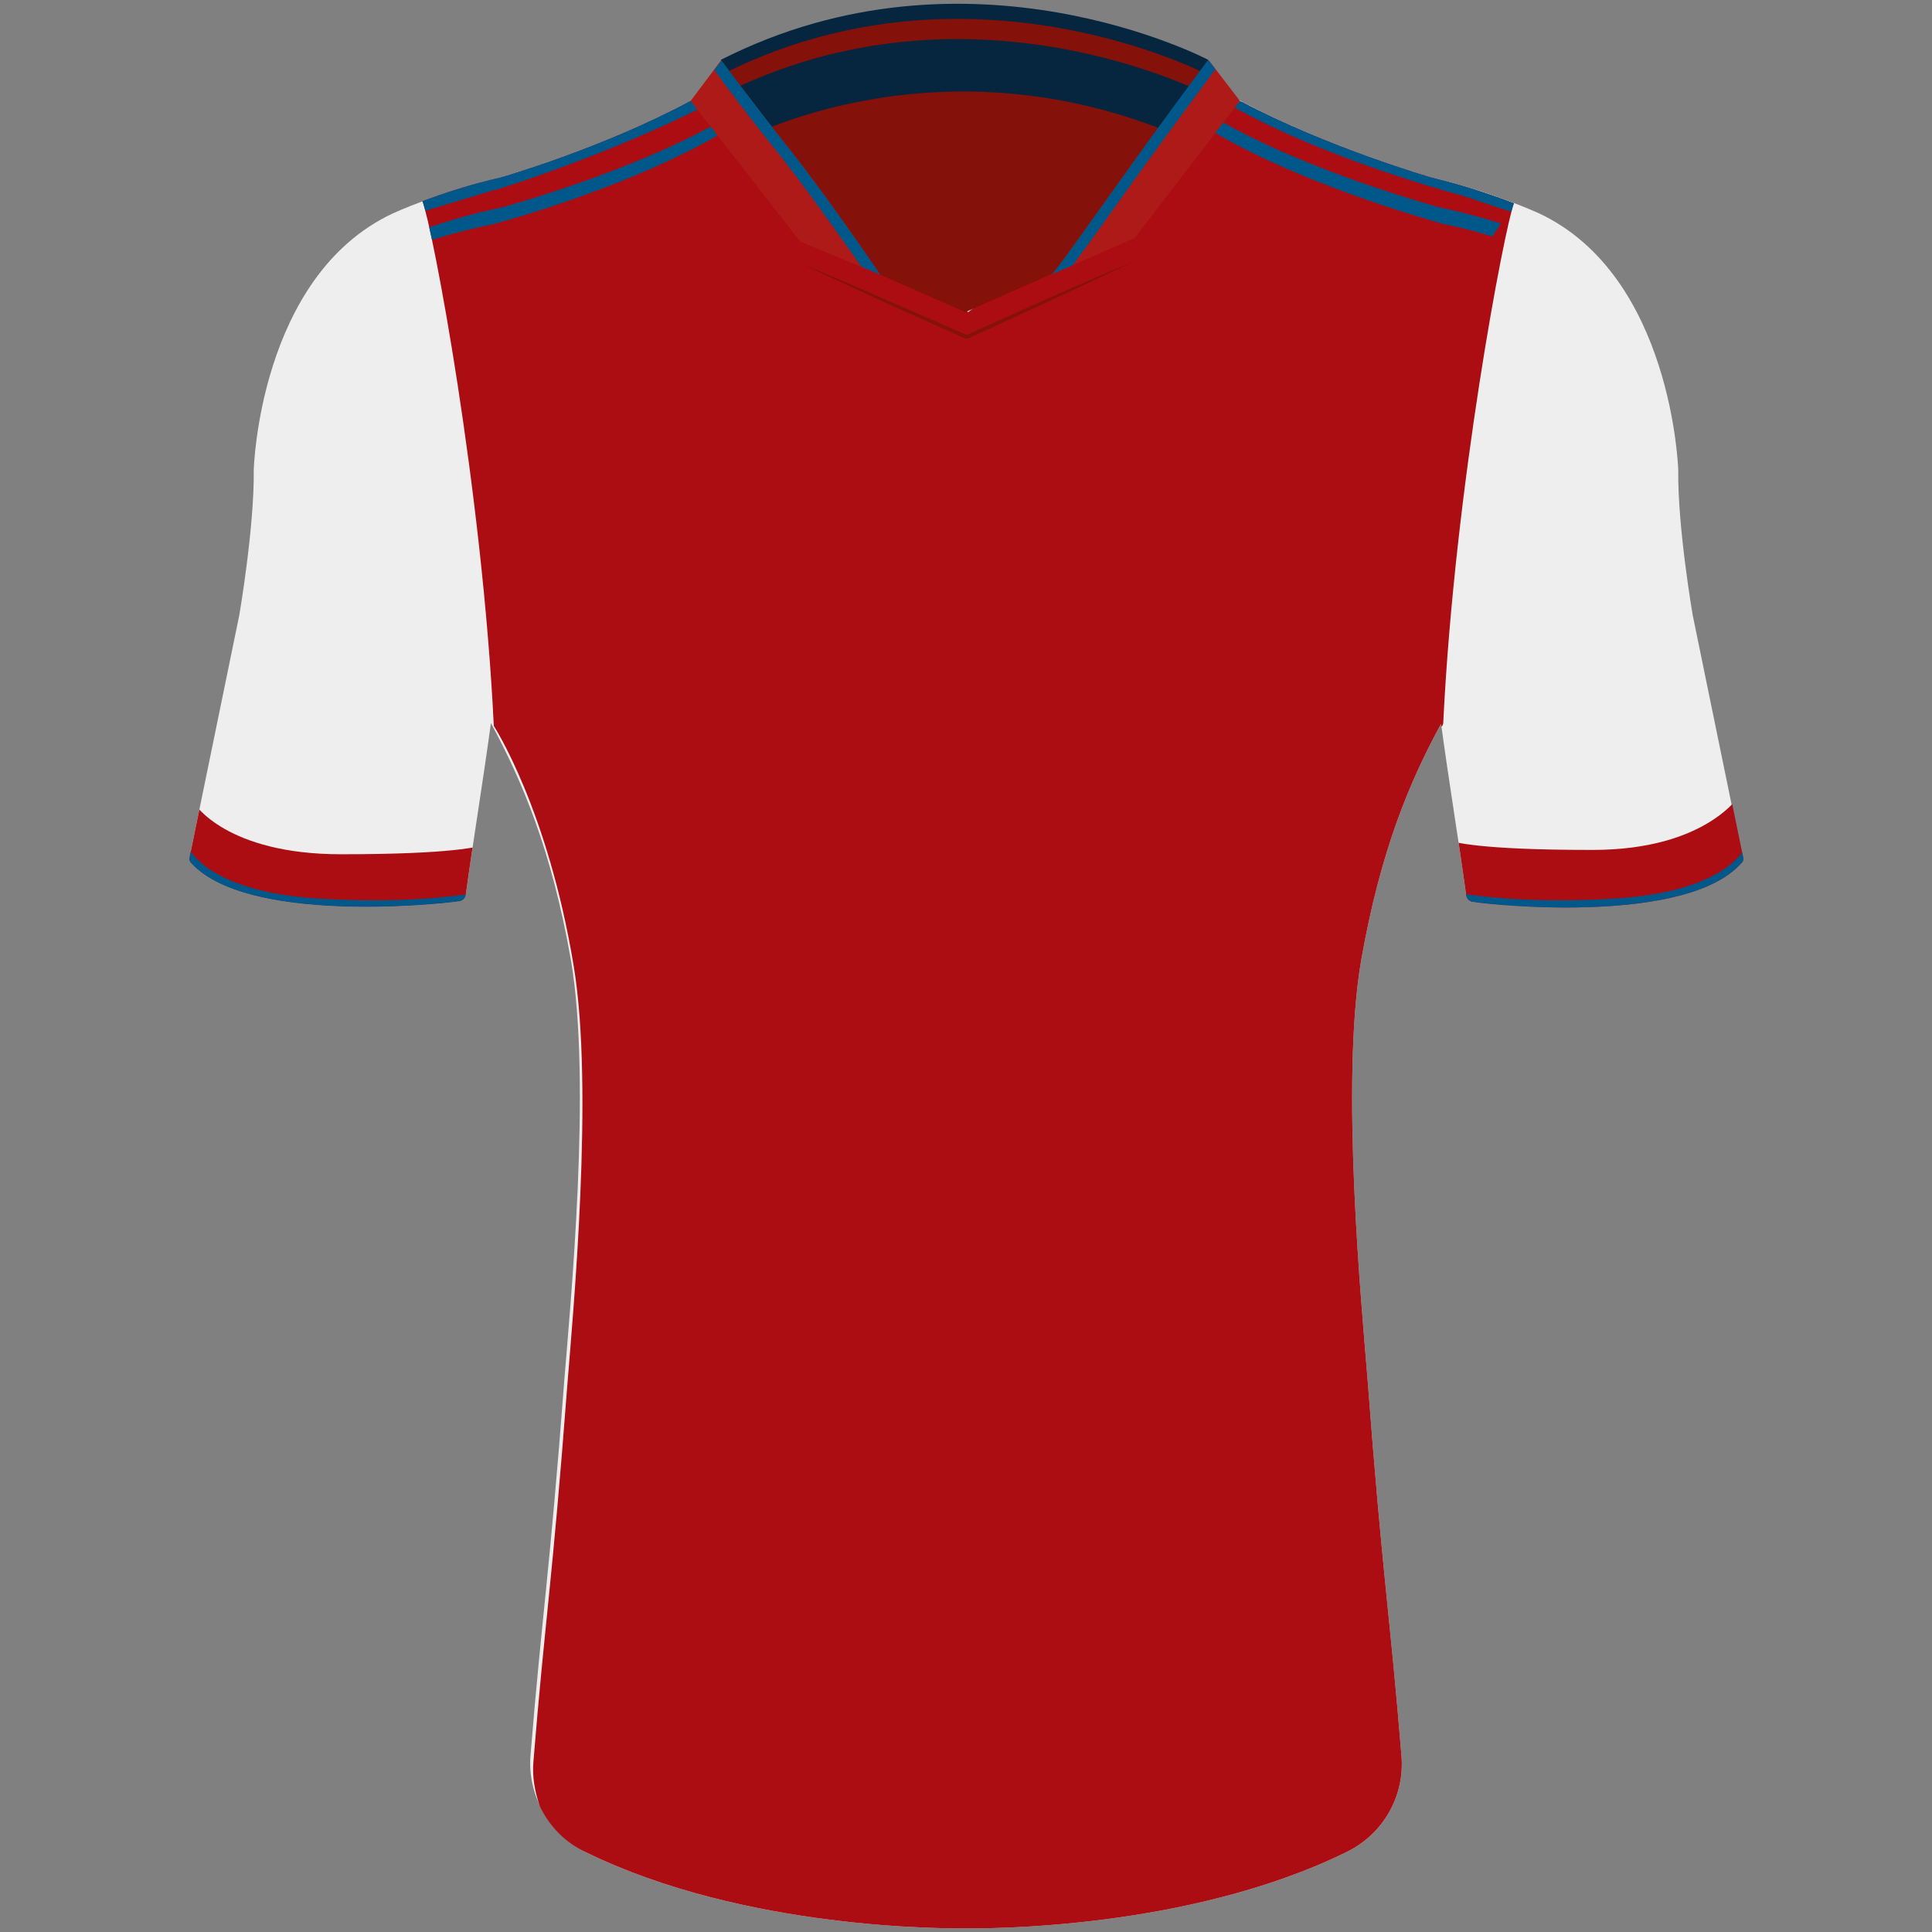<?xml version="1.0" encoding="utf-8"?>
<!-- Generator: Adobe Illustrator 25.3.1, SVG Export Plug-In . SVG Version: 6.00 Build 0)  -->
<svg version="1.1" id="Layer_1" xmlns="http://www.w3.org/2000/svg" xmlns:xlink="http://www.w3.org/1999/xlink" x="0px" y="0px"
	 viewBox="0 0 268 268" style="enable-background:new 0 0 268 268;" xml:space="preserve">
<rect x="0" y="0" width="268" height="268" fill="#808080" stroke="none"/>
<style type="text/css">
	.st0{fill-rule:evenodd;clip-rule:evenodd;fill:#EEEEEE;}
	.st1{fill-rule:evenodd;clip-rule:evenodd;fill:#AC0D12;}
	.st2{clip-path:url(#SVGID_4_);fill:#005789;}
	.st3{clip-path:url(#SVGID_4_);}
	.st4{fill:#005789;}
	.st5{fill:#84110A;}
	.st6{fill:#06263F;}
	.st7{fill:#AE1A18;}
	.st8{clip-path:url(#SVGID_6_);}
	.st9{fill:#AC0D12;}
</style>
<path class="st0" d="M241.7,118.9l-6.9-33.6c0,0-2.1-12.2-2-20.1c0,0-0.8-26.9-19.3-35.6c0,0-6.5-3-15-5c0,0-20.8-6-33.5-14.9
	c0,0-10.9,20.2-31,24.8c-20.1-4.6-31-24.8-31-24.8c-12.8,8.9-33.5,14.9-33.5,14.9c-8.5,2-15,5-15,5c-18.6,8.7-19.3,35.6-19.3,35.6
	c0.1,7.9-2,20.1-2,20.1l-6.9,33.6c-0.1,0.3,0,0.6,0.2,0.8c7.5,8.3,33.2,5.9,37.3,5.3c0.4-0.1,0.7-0.4,0.8-0.8
	c1.2-8.7,2.3-15.1,3.5-23.9c4.3,8,8.4,17.5,11.1,32.9c2.9,17-0.1,48-0.9,58c-2.1,27.7-3.1,32.5-4.7,52.2c-0.5,5.6,2.6,11,7.6,13.5
	c22.2,10.9,50.5,10.6,52.8,10.6c2.3,0,30.6,0.3,52.8-10.6c5.1-2.5,8.1-7.8,7.6-13.4c-1.6-19.7-2.6-24.4-4.7-52.2
	c-0.8-10-3.8-41-0.9-58c2.7-15.4,6.8-25,11.1-32.9c1.2,8.8,2.3,15.2,3.5,23.9c0.1,0.4,0.4,0.7,0.8,0.8c4.1,0.6,29.8,2.9,37.3-5.3
	C241.7,119.4,241.8,119.1,241.7,118.9z"/>
<g>
	<g>
		<g>
			<defs>
				<path id="SVGID_1_" d="M241.7,118.9l-6.9-33.6c0,0-2.1-12.2-2-20.1c0,0-0.8-26.9-19.3-35.6c0,0-6.5-3-15-5c0,0-20.8-6-33.5-14.9
					c0,0-10.9,20.2-31,24.8c-20.1-4.6-31-24.8-31-24.8c-12.8,8.9-33.5,14.9-33.5,14.9c-8.5,2-15,5-15,5
					c-18.6,8.7-19.3,35.6-19.3,35.6c0.1,7.9-2,20.1-2,20.1l-6.9,33.6c-0.1,0.3,0,0.6,0.2,0.8c7.5,8.3,33.2,5.9,37.3,5.3
					c0.4-0.1,0.7-0.4,0.8-0.8c1.2-8.7,2.3-15.1,3.5-23.9c4.3,8,8.4,17.5,11.1,32.9c2.9,17-0.1,48-0.9,58
					c-2.1,27.7-3.1,32.5-4.7,52.2c-0.5,5.6,2.6,11,7.6,13.5c22.2,10.9,50.5,10.6,52.8,10.6c2.3,0,30.6,0.3,52.8-10.6
					c5.1-2.5,8.1-7.8,7.6-13.4c-1.6-19.7-2.6-24.4-4.7-52.2c-0.8-10-3.8-41-0.9-58c2.7-15.4,6.8-25,11.1-32.9
					c1.2,8.8,2.3,15.2,3.5,23.9c0.1,0.4,0.4,0.7,0.8,0.8c4.1,0.6,29.8,2.9,37.3-5.3C241.7,119.4,241.8,119.1,241.7,118.9z"/>
			</defs>
			<clipPath id="SVGID_2_">
				<use xlink:href="#SVGID_1_"  style="overflow:visible;"/>
			</clipPath>
		</g>
	</g>
</g>
<path class="st1" d="M206.4,26.9c-2.3-0.8-5-1.6-7.9-2.3c0,0-14.2-4.1-26.3-10.5l-37.9,29.2L95.8,14c-12.1,6.5-26.3,10.6-26.3,10.6
	c-4.4,1-8.2,2.3-10.9,3.3c1.4,3.6,8.3,39.9,9.9,72.8c0,0,7.5,11.5,11.1,33.4c2.8,17-0.1,48-0.9,58c-2.1,27.7-3.1,32.5-4.7,52.2
	c-0.2,2.2,0.2,4.3,0.9,6.3c1.3,2.7,3.5,5,6.3,6.3c22.2,10.9,50.5,10.6,52.8,10.6c2.3,0,30.6,0.3,52.8-10.6c5.1-2.5,8.1-7.8,7.6-13.4
	c-1.6-19.7-2.6-24.4-4.7-52.2c-0.8-10-3.8-41-0.9-58c2.7-15.4,6.8-25,11.1-32.9c0,0.1,0,0.3,0.1,0.4c0.2-0.3,0.2-0.5,0.2-0.5
	c1.6-32.9,8.5-68.6,9.8-72.1C209.5,28,208.2,27.5,206.4,26.9z"/>
<g>
	<defs>
		<path id="SVGID_3_" d="M206.4,26.9c-2.3-0.8-5-1.6-7.9-2.3c0,0-14.2-4.1-26.3-10.5L172,14l-37.7,29.3L95.8,14
			c-12.1,6.5-26.3,10.6-26.3,10.6c-4.4,1-8.2,2.3-10.9,3.3c1.4,3.6,8.3,39.9,9.9,72.8c0,0,7.5,11.5,11.1,33.4c2.8,17-0.1,48-0.9,58
			c-2.1,27.7-3.1,32.5-4.7,52.2c-0.2,2.2,0.2,4.3,0.9,6.3c1.3,2.7,3.5,5,6.3,6.3c22.2,10.9,50.5,10.6,52.8,10.6
			c2.3,0,30.6,0.3,52.8-10.6c5.1-2.5,8.1-7.8,7.6-13.4c-1.6-19.7-2.6-24.4-4.7-52.2c-0.8-10-3.8-41-0.9-58
			c2.7-15.4,6.8-25,11.1-32.9c0,0.1,0,0.3,0.1,0.4c0.2-0.3,0.2-0.5,0.2-0.5c1.6-32.9,8.5-68.6,9.8-72.1
			C209.5,28,208.2,27.5,206.4,26.9z"/>
	</defs>
	<clipPath id="SVGID_4_">
		<use xlink:href="#SVGID_3_"  style="overflow:visible;"/>
	</clipPath>
	<path class="st2" d="M212,25.5c-2.7-0.9-6.4-2.1-10.4-3c-1.3-0.4-20.9-5.8-33-13.7l-1.7,3.5c13.2,8.7,33.8,14.2,34.7,14.5h0.1
		c3.7,1.1,5.9,2,8.1,2.6L212,25.5z"/>
	<g class="st3">
		<g>
			<path class="st4" d="M208.2,31c-2.5-0.8-5.5-1.6-8.8-2.3c-1.3-0.4-20.9-5.8-33-13.7l-0.8,1.6c13.2,8.7,33.8,14.2,34.7,14.5h0.1
				c2.4,0.5,4.7,1.1,6.6,1.7C207.4,32.2,207.9,31.5,208.2,31z"/>
		</g>
	</g>
	<path class="st2" d="M32.8,55.2H30c0.1-1.2,2.9-19.6,23-28.5c0.3-0.1,6.9-3,15.5-4.8c1.3-0.4,20.9-5.8,33-13.7l1.7,3.5
		C89.9,19.6,70.1,26,68.5,26.4h-0.1c-8.3,2.5-14.5,4.4-14.6,4.4C40,36.9,38.3,44.6,37.7,51.2C37.5,54.2,34.2,55.3,32.8,55.2z"/>
	<path class="st2" d="M21.7,61.5l-3.9-4.9c0.1-1.2,16.4-14.2,36.5-23.1c0.3-0.1,6.9-3,15.6-4.8c1.3-0.4,20.9-5.8,33-13.7l-0.1,1.8
		C89.5,25.5,68.9,31,68,31.2h-0.1c-8.2,1.7-14.5,4.4-14.6,4.4c-13.8,6.1-26.1,15.2-26.7,21.8C26.4,60.5,23.1,61.6,21.7,61.5z"/>
</g>
<g>
	<polygon class="st5" points="157.2,33 169.3,17.3 155.5,5.9 114.5,6.1 98.4,17.2 111.2,33.3 133.9,43.3 	"/>
	<path class="st6" d="M164.7,14.5l2.9-6.2c0,0-33.2-17.5-67.6,0l2.5,6.4C102.6,14.8,130.5-0.7,164.7,14.5z"/>
	<path class="st5" d="M164.7,16.6l2.9-6.2c0,0-33.2-17.5-67.6,0l2.5,6.4C102.6,16.8,130.5,1.3,164.7,16.6z"/>
	<path class="st6" d="M164.7,19.4l2.9-6.2c0,0-33.2-17.5-67.6,0l2.5,6.4C102.6,19.6,130.5,4.2,164.7,19.4z"/>
	<path class="st7" d="M109.6,20.8c5.4,6.8,12.5,17.3,12.5,17.3L111,33.5L95.8,14l4.2-5.6C100.1,8.4,104.2,14,109.6,20.8z
		 M156.7,23.2c-5.1,7.1-10.6,15-10.9,14.9l11.6-5.1L172,14l-4.3-5.6C167.7,8.4,162,15.9,156.7,23.2z"/>
	<g>
		<g>
			<g>
				<path class="st4" d="M100.1,8.4l-1,1.3c0.9,1.3,4.6,6.3,9.3,12.1c3.9,5,8.7,11.8,11.1,15.2l2.6,1.1c0,0-7.1-10.5-12.5-17.3
					C104.2,14,100.1,8.4,100.1,8.4z"/>
			</g>
			<g>
				<path class="st4" d="M158.1,23.9c4.4-6.1,9.1-12.4,10.5-14.3l-1-1.3c0,0-5.7,7.6-10.9,14.9c-5.1,7.1-10.6,15-10.9,14.9l3-1.3
					C150.9,34,154.6,28.8,158.1,23.9z"/>
			</g>
		</g>
	</g>
</g>
<g>
	<path class="st5" d="M111.2,36.6c3.9,1.6,7.7,3.2,11.5,4.9l11.5,5l-0.2,0l11.6-5.2c3.9-1.7,7.7-3.4,11.6-5
		c-3.8,1.8-7.6,3.6-11.5,5.4l-11.5,5.3l-0.1,0l-0.1,0l-11.4-5.1C118.8,40.1,115,38.4,111.2,36.6z"/>
</g>
<g>
	<g>
		<g>
			<g>
				<g>
					<defs>
						<path id="SVGID_5_" d="M241.8,118.9l-6.9-33.6c0,0-2.1-12.2-2-20.1c0,0-0.8-26.9-19.3-35.6c0,0-6.5-3-15-5
							c0,0-20.8-6-33.5-14.9c0,0-10.9,20.2-31,24.8c-20.1-4.6-31-24.8-31-24.8c-12.8,8.9-33.6,14.9-33.6,14.9c-8.5,2-15,5-15,5
							c-18.6,8.7-19.3,35.6-19.3,35.6c0.1,7.9-2,20.1-2,20.1l-6.9,33.6c-0.1,0.3,0,0.6,0.2,0.8c7.5,8.3,33.2,5.9,37.3,5.3
							c0.4-0.1,0.7-0.4,0.8-0.8c1.2-8.7,2.3-15.1,3.5-23.9c4.3,8,8.4,17.5,11.1,32.9c2.9,17-0.1,48-0.9,58
							c-2.1,27.7-3.1,32.5-4.7,52.2c-0.5,5.6,2.6,11,7.6,13.5c22.2,10.9,50.5,10.6,52.8,10.6c2.3,0,30.6,0.3,52.8-10.6
							c5.1-2.5,8.1-7.8,7.6-13.4c-1.6-19.7-2.6-24.4-4.7-52.2c-0.8-10-3.8-41-0.9-58c2.7-15.4,6.8-25,11.1-32.9
							c1.2,8.8,2.3,15.2,3.5,23.9c0.1,0.4,0.4,0.7,0.8,0.8c4.1,0.6,29.8,3,37.3-5.3C241.8,119.5,241.9,119.2,241.8,118.9z"/>
					</defs>
					<clipPath id="SVGID_6_">
						<use xlink:href="#SVGID_5_"  style="overflow:visible;"/>
					</clipPath>
					<g class="st8">
						<g>
							<g>
								<path class="st9" d="M27,111.5c0,0,4.4,7,20.3,7s19.1-1.1,19.9-1.3c0,0-0.9,8-2.1,8.7c-1.3,0.7-24.3,1.9-31.9-1
									c-7.6-2.8-7.7-4.1-7.6-5.5C25.6,118.1,27,111.5,27,111.5z"/>
								<path class="st9" d="M241.4,110.2c0,0-4.6,7.7-20.5,7.7s-19.1-1.1-19.9-1.3c0,0,1,8.6,2.2,9.3c1.3,0.7,24.3,1.9,31.9-1
									c7.6-2.8,7.7-4.1,7.6-5.5C242.7,118.1,241.4,110.2,241.4,110.2z"/>
							</g>
						</g>
						<path class="st4" d="M26.4,118c0,0,2.8,5.6,17.2,6.6s23.2-0.9,23.2-0.9s0.1,2.5-1.5,2.4c-1.6-0.1-24.4,2.2-33.5-2.3
							C23.5,119.6,26.4,118,26.4,118z"/>
						<path class="st4" d="M241.8,118c0,0-2.8,5.6-17.2,6.6s-23.2-0.9-23.2-0.9s-0.1,2.5,1.5,2.4s24.4,2.2,33.5-2.3
							C244.8,119.6,241.8,118,241.8,118z"/>
					</g>
				</g>
			</g>
		</g>
	</g>
</g>
</svg>
